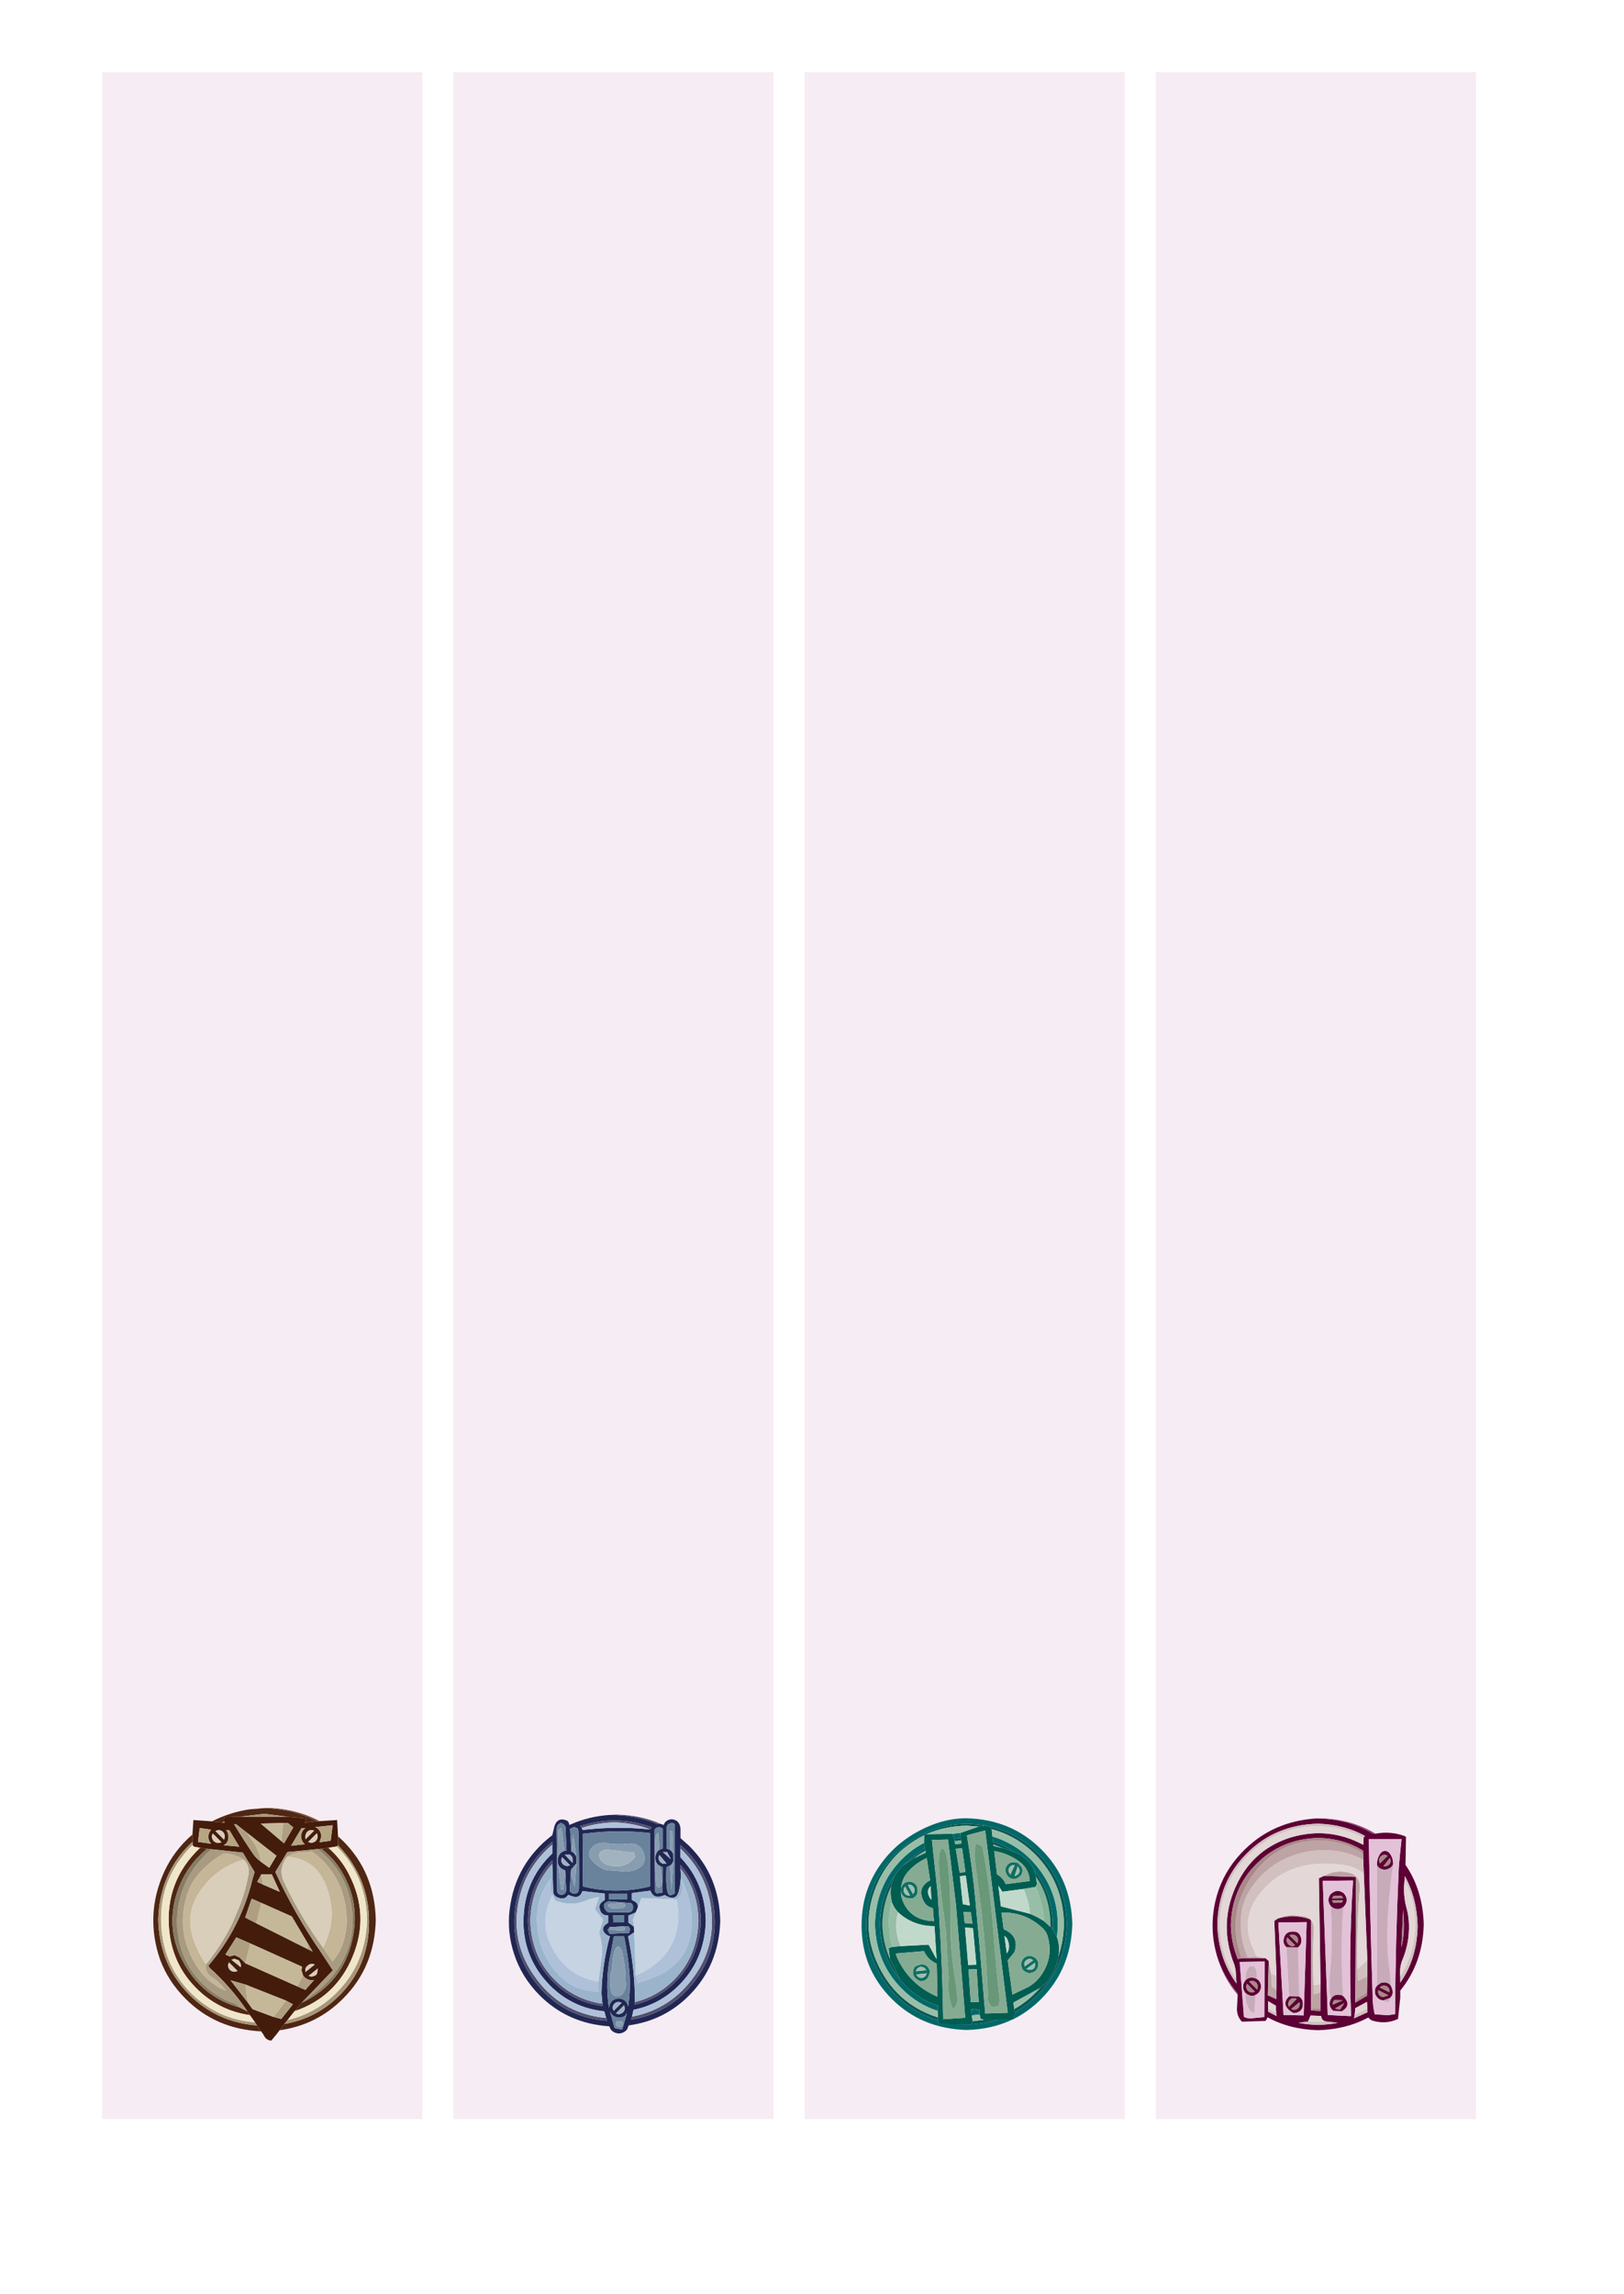 <?xml version="1.0" encoding="UTF-8" standalone="no"?>
<svg xmlns:xlink="http://www.w3.org/1999/xlink" height="557.85px" width="395.1px" xmlns="http://www.w3.org/2000/svg">
  <g transform="matrix(1.0, 0.0, 0.0, 1.0, 192.3, 467.9)">
    <use height="540.3" id="1" transform="matrix(1.0, 0.0, 0.0, 1.0, -167.45, -450.35)" width="77.9" xlink:href="#sprite0"/>
    <use height="540.3" id="3" transform="matrix(1.0, 0.0, 0.0, 1.0, 3.45, -450.35)" width="77.9" xlink:href="#sprite4"/>
    <use height="540.3" id="2" transform="matrix(1.0, 0.0, 0.0, 1.0, -82.0, -450.35)" width="77.9" xlink:href="#sprite6"/>
    <use height="540.3" id="4" transform="matrix(1.0, 0.0, 0.0, 1.0, 88.9, -450.35)" width="77.9" xlink:href="#sprite8"/>
  </g>
  <defs>
    <g id="sprite0" transform="matrix(1.0, 0.0, 0.0, 1.0, 39.5, 450.4)">
      <use height="540.3" transform="matrix(1.0, 0.0, 0.0, 1.0, -39.5, -450.4)" width="77.9" xlink:href="#sprite1"/>
      <use height="56.6" id="btn" transform="matrix(1.0, 0.0, 0.0, 1.0, -27.05, -28.3)" width="54.1" xlink:href="#sprite3"/>
    </g>
    <g id="sprite1" transform="matrix(1.0, 0.0, 0.0, 1.0, 39.5, 450.35)">
      <use height="497.8" transform="matrix(1.0, 0.0, 0.0, 1.0, -39.5, -450.35)" width="77.9" xlink:href="#shape0"/>
      <use height="0.0" id="btnsnd" transform="matrix(1.0, 0.0, 0.0, 1.0, 1.0, 89.95)" width="0.0" xlink:href="#sprite2"/>
    </g>
    <g id="shape0" transform="matrix(1.0, 0.0, 0.0, 1.0, 39.5, 450.35)">
      <path d="M38.4 -450.35 L38.4 47.45 -39.5 47.45 -39.5 -450.35 38.4 -450.35" fill="#e3c1d7" fill-opacity="0.302" fill-rule="evenodd" stroke="none"/>
    </g>
    <g id="sprite3" transform="matrix(1.0, 0.0, 0.0, 1.0, 27.05, 28.3)">
      <use height="62.9" transform="matrix(0.9, 0.0, 0.0, 0.9, -27.065, -28.3)" width="60.15" xlink:href="#shape1"/>
    </g>
    <g id="shape1" transform="matrix(1.0, 0.0, 0.0, 1.0, -0.15, 0.0)">
      <path d="M41.2 3.95 L41.15 4.0 41.3 4.0 44.35 3.65 45.1 3.6 49.85 3.3 50.1 7.7 50.1 10.1 49.75 10.45 47.5 10.8 45.55 11.05 44.6 11.15 36.4 11.95 33.15 17.35 Q38.35 28.65 45.4 38.9 L48.7 43.9 40.45 52.5 40.25 52.7 38.35 54.95 36.45 57.35 35.6 58.4 34.3 60.1 33.5 61.15 32.05 62.9 Q30.6 62.8 29.95 61.3 L29.3 60.4 28.2 58.8 27.65 57.95 26.25 56.0 25.6 55.0 Q21.25 48.5 15.35 43.2 L15.05 42.65 Q23.8 32.45 27.0 19.2 L27.55 17.35 24.35 12.1 15.95 11.2 14.75 11.05 12.8 10.8 11.4 10.55 Q10.85 10.45 10.8 10.0 L10.75 9.2 10.75 7.2 11.0 3.3 16.05 3.65 18.8 3.95 19.5 4.05 19.3 3.75 Q18.95 3.3 19.25 2.85 L19.5 2.5 23.6 2.4 36.5 2.4 41.35 2.85 41.2 3.95 M44.4 6.85 L42.0 9.25 42.85 9.45 Q44.45 9.3 44.6 7.7 L44.4 6.85 M41.3 8.5 L43.65 6.15 Q41.6 5.6 41.25 7.7 41.2 8.1 41.3 8.5 M41.15 9.85 Q40.25 9.15 40.1 7.7 40.25 6.15 41.3 5.45 L40.2 5.55 37.4 10.25 40.5 9.9 41.15 9.85 M43.9 5.2 Q45.4 5.8 45.6 7.7 L45.1 9.3 48.1 8.9 48.65 4.7 43.9 5.2 M41.95 38.2 L43.25 38.85 41.9 36.6 37.6 29.35 29.4 25.7 26.75 24.55 25.0 29.65 28.0 31.2 41.95 38.2 M41.95 42.6 Q41.05 43.25 41.3 44.35 L43.8 42.35 Q42.85 41.85 41.95 42.6 M44.15 45.15 L44.4 44.85 44.65 43.4 42.15 45.4 Q43.1 45.85 44.15 45.15 M39.1 48.25 L41.25 49.2 43.65 46.5 42.95 46.6 Q41.5 46.45 40.65 45.3 L40.2 43.85 40.4 42.95 26.4 36.65 22.6 35.0 19.65 39.65 20.85 40.15 22.1 39.8 23.45 40.4 25.05 42.0 39.1 48.25 M34.8 9.0 L35.5 9.6 38.0 5.3 36.5 4.05 35.25 4.1 29.2 4.25 34.8 9.0 M25.45 6.7 L22.5 4.4 22.0 4.4 Q24.5 8.6 27.15 12.45 28.0 13.7 29.3 14.6 L31.5 16.2 33.45 12.95 25.45 6.7 M20.7 6.0 L19.85 6.0 Q20.7 7.2 20.4 8.55 20.15 9.6 19.2 10.1 L23.4 10.5 20.7 6.0 M29.35 18.0 L28.25 20.0 29.85 20.75 34.35 22.7 32.2 18.0 29.35 18.0 M19.5 7.75 Q19.35 6.15 17.75 6.0 L16.95 6.25 19.3 8.6 19.5 7.75 M16.0 7.75 Q16.15 9.35 17.75 9.5 L18.6 9.3 16.25 6.95 Q16.05 7.25 16.0 7.75 M12.25 9.2 L15.8 9.7 Q14.6 8.25 15.3 6.7 L15.75 5.9 12.7 5.45 12.25 9.2 M23.25 41.2 L22.1 40.8 21.3 41.05 23.8 43.05 Q24.05 42.3 23.25 41.2 M20.35 42.55 Q20.5 44.15 22.1 44.3 L22.95 44.1 20.6 41.75 20.35 42.55 M25.05 47.75 L21.05 46.6 25.7 52.6 27.0 54.4 32.65 56.5 34.75 57.05 37.9 53.1 36.05 52.1 25.05 47.75" fill="#441c0c" fill-rule="evenodd" stroke="none"/>
      <path d="M41.3 4.0 L41.2 3.95 41.35 2.85 36.5 2.4 30.15 1.6 23.6 2.4 19.5 2.5 19.25 2.85 Q18.95 3.3 19.3 3.75 L18.8 3.95 16.05 3.65 Q20.25 1.5 25.0 0.6 L26.25 0.4 30.15 0.1 Q38.05 0.3 44.35 3.65 L41.3 4.0 M10.75 7.2 L10.75 9.2 9.9 10.0 Q1.8 18.1 1.5 30.25 1.8 42.4 9.9 50.5 17.35 57.95 28.2 58.8 L29.3 60.4 Q17.05 59.8 8.85 51.55 4.25 46.95 2.05 41.15 -2.2 29.0 3.1 17.3 5.8 11.45 10.75 7.2 M12.8 10.8 L14.75 11.05 Q8.85 15.8 6.5 23.15 3.4 33.0 8.5 42.1 13.6 51.25 23.55 53.95 L25.6 55.0 26.25 56.0 Q18.9 54.95 13.3 50.15 5.4 43.3 4.45 32.95 3.25 19.85 12.8 10.8 M34.3 60.1 L35.6 58.4 Q43.05 57.15 48.8 52.25 57.85 44.45 58.45 32.4 59.05 19.5 50.1 10.1 L50.1 7.7 51.45 8.95 Q60.0 17.45 60.3 30.25 60.0 43.05 51.45 51.55 44.35 58.7 34.3 60.1 M38.35 54.95 L40.25 52.7 Q51.55 47.35 54.05 35.2 56.15 25.1 50.65 16.55 48.6 13.3 45.55 11.05 L47.5 10.8 Q50.95 13.85 53.05 17.95 58.75 29.0 54.0 40.3 49.45 51.2 38.35 54.95" fill="#4f2713" fill-rule="evenodd" stroke="none"/>
      <path d="M41.3 4.0 L41.15 4.0 41.2 3.95 41.3 4.0 M36.5 2.4 L23.6 2.4 30.15 1.6 36.5 2.4 M19.3 3.75 L19.5 4.05 18.8 3.95 19.3 3.75 M10.75 9.2 L10.8 10.0 Q1.1 19.6 2.4 33.1 3.35 42.95 10.25 49.95 17.5 57.2 27.65 57.95 L28.2 58.8 Q17.35 57.95 9.9 50.5 1.8 42.4 1.5 30.25 1.8 18.1 9.9 10.0 L10.75 9.2 M35.6 58.4 L36.45 57.35 Q44.1 55.55 49.75 49.9 57.65 42.0 57.95 30.15 57.65 18.3 49.75 10.45 L50.1 10.1 Q59.05 19.5 58.45 32.4 57.85 44.45 48.8 52.25 43.05 57.15 35.6 58.4" fill="#a89678" fill-rule="evenodd" stroke="none"/>
      <path d="M45.1 3.6 L44.35 3.65 Q38.05 0.3 30.15 0.1 L26.25 0.4 30.75 0.0 Q38.75 0.2 45.1 3.6" fill="#724a30" fill-rule="evenodd" stroke="none"/>
      <path d="M41.3 8.5 Q41.2 8.1 41.25 7.7 41.6 5.6 43.65 6.15 L41.3 8.5 M44.4 6.85 L44.6 7.7 Q44.45 9.3 42.85 9.45 L42.0 9.25 44.4 6.85 M44.15 45.15 Q43.1 45.85 42.15 45.4 L44.65 43.4 44.4 44.85 44.15 45.15 M41.95 42.6 Q42.85 41.85 43.8 42.35 L41.3 44.35 Q41.05 43.25 41.95 42.6 M16.0 7.75 Q16.05 7.25 16.25 6.95 L18.6 9.3 17.75 9.5 Q16.15 9.35 16.0 7.75 M19.5 7.75 L19.3 8.6 16.95 6.25 17.75 6.0 Q19.35 6.15 19.5 7.75 M20.35 42.55 L20.6 41.75 22.95 44.1 22.1 44.3 Q20.5 44.15 20.35 42.55 M23.25 41.2 Q24.05 42.3 23.8 43.05 L21.3 41.05 22.1 40.8 23.25 41.2" fill="#d7cdbb" fill-rule="evenodd" stroke="none"/>
      <path d="M15.95 11.2 L24.35 12.1 27.55 17.35 27.0 19.2 Q23.8 32.45 15.05 42.65 L15.35 43.2 Q21.25 48.5 25.6 55.0 L23.55 53.95 22.3 52.95 Q17.25 51.25 13.4 47.45 6.8 40.95 6.55 30.8 6.8 20.6 13.4 13.55 14.6 12.25 15.95 11.2 M40.45 52.5 L48.7 43.9 45.4 38.9 Q38.35 28.65 33.15 17.35 L36.4 11.95 44.6 11.15 Q51.75 16.65 53.55 25.4 55.55 35.3 50.0 43.55 47.2 47.8 42.95 50.65 L40.45 52.5 M46.05 37.8 L48.6 41.5 Q50.4 39.45 51.3 36.9 52.6 33.25 52.4 29.4 51.85 18.25 43.0 11.75 L41.65 12.05 Q38.8 11.65 36.35 13.2 33.8 16.5 35.55 20.15 40.0 29.5 46.05 37.8 M14.45 42.25 Q18.5 37.2 21.35 31.55 L23.75 25.95 Q25.15 22.1 25.9 17.95 26.3 15.65 24.6 14.0 22.2 12.4 19.25 12.3 15.05 14.65 12.0 18.35 10.25 20.5 9.3 23.5 6.2 33.5 11.7 42.45 14.8 47.45 19.85 49.4 L18.65 48.0 Q17.45 46.65 15.95 45.75 13.95 44.4 14.45 42.25" fill="#a99b81" fill-rule="evenodd" stroke="none"/>
      <path d="M41.15 9.85 L40.5 9.9 37.4 10.25 40.2 5.55 41.3 5.45 Q40.25 6.15 40.1 7.7 40.25 9.15 41.15 9.85 M43.9 5.2 L48.65 4.7 48.1 8.9 45.1 9.3 45.6 7.7 Q45.4 5.8 43.9 5.2 M20.7 6.0 L23.4 10.5 19.2 10.1 Q20.15 9.6 20.4 8.55 20.7 7.2 19.85 6.0 L20.7 6.0 M12.25 9.2 L12.7 5.45 15.75 5.9 15.3 6.7 Q14.6 8.25 15.8 9.7 L12.25 9.2" fill="#b5a581" fill-rule="evenodd" stroke="none"/>
      <path d="M14.75 11.05 L15.95 11.2 Q14.6 12.25 13.4 13.55 6.8 20.6 6.55 30.8 6.8 40.95 13.4 47.45 17.25 51.25 22.3 52.95 L23.55 53.95 Q13.6 51.25 8.5 42.1 3.4 33.0 6.5 23.15 8.85 15.8 14.75 11.05 M40.25 52.7 L40.45 52.5 42.95 50.65 Q47.2 47.8 50.0 43.55 55.55 35.3 53.55 25.4 51.75 16.65 44.6 11.15 L45.55 11.05 Q48.6 13.3 50.65 16.55 56.15 25.1 54.05 35.2 51.55 47.35 40.25 52.7" fill="#887c64" fill-rule="evenodd" stroke="none"/>
      <path d="M10.8 10.0 Q10.85 10.45 11.4 10.55 L12.8 10.8 Q3.25 19.85 4.45 32.95 5.4 43.3 13.3 50.15 18.9 54.95 26.25 56.0 L27.65 57.95 Q17.5 57.2 10.25 49.95 3.35 42.95 2.4 33.1 1.1 19.6 10.8 10.0 M36.45 57.35 L38.35 54.95 Q49.45 51.2 54.0 40.3 58.75 29.0 53.05 17.95 50.95 13.85 47.5 10.8 L49.75 10.45 Q57.65 18.3 57.95 30.15 57.65 42.0 49.75 49.9 44.1 55.55 36.45 57.35" fill="#f0e6ca" fill-rule="evenodd" stroke="none"/>
      <path d="M36.35 13.2 Q38.8 11.65 41.65 12.05 L43.0 11.75 Q51.85 18.25 52.4 29.4 52.6 33.25 51.3 36.9 50.4 39.45 48.6 41.5 L46.05 37.8 Q50.35 29.45 46.7 20.6 43.8 13.75 36.35 13.2 M24.6 14.0 Q16.75 16.25 12.2 23.4 8.65 29.55 11.25 36.2 12.4 39.5 14.45 42.25 13.95 44.4 15.95 45.75 17.45 46.65 18.65 48.0 L19.85 49.4 Q14.8 47.45 11.7 42.45 6.2 33.5 9.3 23.5 10.25 20.5 12.0 18.35 15.05 14.65 19.25 12.3 22.2 12.4 24.6 14.0" fill="#c4b696" fill-rule="evenodd" stroke="none"/>
      <path d="M46.05 37.8 Q40.0 29.5 35.55 20.15 33.8 16.5 36.35 13.2 43.8 13.75 46.7 20.6 50.35 29.45 46.05 37.8 M24.6 14.0 Q26.3 15.65 25.9 17.95 25.15 22.1 23.75 25.95 L21.35 31.55 Q18.5 37.2 14.45 42.25 12.4 39.5 11.25 36.2 8.65 29.55 12.2 23.4 16.75 16.25 24.6 14.0" fill="#d8ceba" fill-rule="evenodd" stroke="none"/>
      <path d="M41.9 36.6 L43.25 38.85 41.95 38.2 41.9 36.6 M28.0 31.2 L25.0 29.65 26.75 24.55 29.4 25.7 28.0 31.2 M40.65 45.3 Q41.5 46.45 42.95 46.6 L43.65 46.5 41.25 49.2 39.1 48.25 40.65 45.3 M25.05 42.0 L23.45 40.4 22.1 39.8 20.85 40.15 19.65 39.65 22.6 35.0 26.4 36.65 25.05 42.0 M35.25 4.1 L36.5 4.05 38.0 5.3 35.5 9.6 34.8 9.0 35.25 4.1 M29.3 14.6 Q28.0 13.7 27.15 12.45 24.5 8.6 22.0 4.4 L22.5 4.4 25.45 6.7 26.55 8.3 Q28.7 11.05 29.3 14.6 M29.85 20.75 L28.25 20.0 29.35 18.0 29.85 20.75 M25.7 52.6 L21.05 46.6 25.05 47.75 25.7 52.6 M36.05 52.1 L37.9 53.1 34.75 57.05 32.65 56.5 36.05 52.1" fill="#af9f81" fill-rule="evenodd" stroke="none"/>
      <path d="M41.9 36.6 L41.95 38.2 28.0 31.2 29.4 25.7 37.6 29.35 41.9 36.6 M40.65 45.3 L39.1 48.25 25.05 42.0 26.4 36.65 40.4 42.95 40.2 43.85 40.65 45.3 M35.25 4.1 L34.8 9.0 29.2 4.25 35.25 4.1 M29.3 14.6 Q28.7 11.05 26.55 8.3 L25.45 6.7 33.45 12.95 31.5 16.2 29.3 14.6 M29.85 20.75 L29.35 18.0 32.2 18.0 34.35 22.7 29.85 20.75 M25.7 52.6 L25.05 47.75 36.05 52.1 32.65 56.5 27.0 54.4 25.7 52.6" fill="#c4b898" fill-rule="evenodd" stroke="none"/>
    </g>
    <g id="sprite4" transform="matrix(1.0, 0.0, 0.0, 1.0, 39.5, 450.4)">
      <use height="540.3" transform="matrix(1.0, 0.0, 0.0, 1.0, -39.5, -450.4)" width="77.9" xlink:href="#sprite1"/>
      <use height="51.45" id="btn" transform="matrix(1.0, 0.0, 0.0, 1.0, -25.65, -25.75)" width="51.3" xlink:href="#sprite5"/>
    </g>
    <g id="sprite5" transform="matrix(1.0, 0.0, 0.0, 1.0, 25.65, 25.7)">
      <use height="57.2" transform="matrix(0.9, 0.0, 0.0, 0.9, -25.625, -25.71)" width="56.95" xlink:href="#shape2"/>
    </g>
    <g id="shape2" transform="matrix(1.0, 0.0, 0.0, 1.0, -0.25, -0.1)">
      <path d="M41.5 9.2 Q42.4 9.55 43.15 9.95 46.05 11.85 46.9 14.2 L47.35 15.85 47.65 17.9 47.25 18.65 44.0 19.2 38.3 19.95 37.2 18.3 37.9 23.9 45.75 25.9 Q47.7 26.7 49.5 27.85 L51.3 29.45 51.9 30.15 53.05 32.2 Q53.9 34.55 53.45 37.4 53.05 39.65 51.8 42.25 50.75 44.2 48.5 45.95 L41.3 49.9 41.5 51.65 41.65 52.55 41.55 54.25 40.85 54.55 36.85 54.55 33.35 54.55 32.45 54.35 32.1 53.1 32.0 51.75 29.9 51.65 29.95 52.0 30.05 53.35 30.25 54.95 30.05 55.55 29.7 55.8 21.15 55.75 20.85 54.7 20.85 53.9 20.8 52.15 20.8 50.7 Q14.65 48.7 10.65 43.65 L7.9 38.1 7.55 35.2 8.6 34.85 10.8 34.65 18.35 34.25 20.5 38.15 19.95 29.25 Q14.15 29.25 10.1 25.5 8.95 24.2 8.45 22.85 7.9 20.7 8.2 18.6 8.55 16.85 9.35 15.4 10.25 14.05 11.4 12.85 L14.5 10.85 17.6 9.4 17.5 8.85 17.35 8.15 17.1 6.75 17.15 4.7 17.75 4.4 24.8 4.3 25.3 5.6 25.4 6.25 25.5 7.1 27.25 6.95 27.1 6.05 27.05 5.4 26.95 4.05 31.85 2.35 33.7 2.05 35.15 2.35 35.4 3.05 35.6 5.0 35.8 6.45 35.85 7.15 35.9 7.6 38.4 8.15 Q40.1 8.6 41.5 9.2 M45.7 17.05 Q45.55 13.85 43.0 11.9 39.95 9.6 36.1 8.95 L36.85 15.25 Q38.5 16.2 39.2 17.9 L45.7 17.05 M50.5 31.85 Q50.15 30.75 49.3 29.9 44.5 25.35 38.05 25.6 L38.65 30.05 39.6 30.55 Q42.85 32.45 41.55 36.3 L39.75 38.5 41.0 47.75 45.35 45.65 Q47.2 44.6 48.4 43.0 52.3 37.95 50.5 31.85 M27.4 8.2 L25.7 8.35 26.75 14.8 28.3 14.65 27.4 8.2 M28.4 15.6 L26.8 15.75 27.6 23.3 29.5 23.7 28.4 15.6 M25.75 23.5 L23.6 5.85 19.25 5.95 20.8 20.4 21.2 26.55 Q22.1 40.45 22.3 54.4 L28.25 54.0 25.75 23.5 M33.65 3.4 L28.7 4.7 Q30.45 15.1 31.3 25.55 L32.1 34.2 33.65 52.85 39.75 52.65 33.65 3.4 M10.9 18.95 L10.85 19.95 Q10.85 20.9 11.15 21.85 13.15 27.7 19.8 27.9 L19.5 24.35 Q17.9 24.05 17.15 22.75 14.95 18.95 18.75 16.85 L17.85 10.85 Q14.85 12.2 12.8 14.55 11.15 16.4 10.9 18.95 M18.25 20.55 Q18.5 21.5 19.1 22.15 L18.9 18.45 Q17.95 19.3 18.25 20.55 M17.1 36.0 L9.45 36.65 9.8 37.65 Q13.15 45.05 20.75 48.3 L20.55 39.4 Q18.1 38.3 17.1 36.0 M38.85 31.85 L39.5 36.6 Q40.7 34.95 39.5 32.5 L38.85 31.85 M27.8 25.4 L28.1 28.4 30.2 28.6 29.75 25.5 27.8 25.4 M30.35 29.8 L28.2 29.6 29.05 39.75 31.25 39.65 30.35 29.8 M31.35 40.85 L29.15 40.95 29.75 49.8 31.9 49.75 31.35 40.85" fill="#005d51" fill-rule="evenodd" stroke="none"/>
      <path d="M46.9 14.2 Q46.05 11.85 43.15 9.95 42.4 9.55 41.5 9.2 38.85 7.4 35.8 6.45 L35.6 5.0 Q41.65 6.85 46.0 11.25 54.5 20.05 53.05 32.2 L51.9 30.15 51.95 28.7 Q51.75 20.2 46.9 14.2 M35.15 2.35 L33.7 2.05 Q21.3 -0.05 11.55 7.85 2.85 14.9 1.65 25.95 0.9 32.85 3.65 39.2 8.8 50.9 20.85 54.7 L21.15 55.75 29.7 55.8 Q33.45 55.6 36.85 54.55 L40.85 54.55 Q35.35 57.15 28.6 57.3 16.45 56.95 8.4 48.9 4.75 45.25 2.7 40.85 1.25 37.7 0.65 34.15 -0.1 29.5 0.5 24.9 1.2 19.5 3.95 14.75 6.75 10.0 10.95 6.65 14.95 3.5 19.8 1.7 24.05 0.1 28.6 0.1 40.7 0.4 48.8 8.5 56.9 16.55 57.2 28.7 56.85 40.8 48.8 48.9 45.5 52.2 41.55 54.25 L41.65 52.55 Q44.95 50.7 47.8 47.9 55.45 40.2 55.75 28.7 55.45 17.15 47.8 9.5 42.45 4.1 35.15 2.35 M26.95 4.05 L27.05 5.4 25.3 5.6 24.8 4.3 26.95 4.05 M17.1 6.75 L17.35 8.15 11.4 12.85 Q10.25 14.05 9.35 15.4 5.4 21.05 5.2 28.7 5.4 37.45 10.65 43.65 14.65 48.7 20.8 50.7 L20.8 52.15 Q15.35 50.4 11.1 46.15 4.1 39.15 3.85 28.7 4.1 18.2 11.1 11.2 13.8 8.45 17.1 6.75 M30.05 53.35 L29.95 52.0 32.0 51.75 32.1 53.1 30.05 53.35" fill="#006868" fill-rule="evenodd" stroke="none"/>
      <path d="M40.65 12.0 L42.45 12.1 43.6 13.4 Q44.15 15.45 42.2 16.35 41.3 16.6 40.6 16.35 L40.45 16.3 40.4 16.25 Q39.7 15.85 39.25 14.95 38.7 12.9 40.65 12.0 M41.6 15.7 L41.95 15.6 Q43.65 14.75 42.45 13.1 L41.6 15.7 M41.65 12.75 L40.95 12.8 Q39.7 13.35 40.05 14.7 L40.45 15.3 41.65 12.75 M46.05 37.3 Q48.15 37.85 48.0 39.95 47.45 42.05 45.3 41.9 44.3 41.65 43.85 41.05 L43.8 41.0 43.75 40.9 Q43.3 40.25 43.4 39.2 43.95 37.1 46.05 37.3 M44.8 40.8 L45.45 41.05 Q47.4 41.15 47.1 39.15 L44.8 40.8 M46.65 38.45 L45.95 38.1 Q44.6 38.0 44.2 39.35 L44.3 40.15 46.65 38.45 M13.5 18.1 L12.75 18.1 14.15 20.6 14.5 19.95 Q14.75 18.6 13.5 18.1 M10.85 19.95 L10.9 18.95 Q11.55 17.0 13.6 17.25 15.35 17.7 15.4 19.55 15.45 21.1 14.0 21.75 L12.3 21.65 Q11.15 21.15 10.85 19.95 M12.65 20.95 L13.35 21.0 12.0 18.55 11.65 19.1 Q11.4 20.45 12.65 20.95 M17.55 42.65 L17.85 42.0 15.0 42.3 15.45 42.9 Q16.6 43.65 17.55 42.65 M17.3 40.6 Q16.2 39.8 15.2 40.8 L14.9 41.45 17.75 41.15 17.3 40.6 M18.75 41.5 L18.5 42.45 Q17.95 44.1 16.25 44.15 L15.8 44.0 Q13.3 42.75 14.55 40.25 L15.4 39.85 Q17.95 38.9 18.75 41.5" fill="#0f6f61" fill-rule="evenodd" stroke="none"/>
      <path d="M40.65 12.0 Q38.7 12.9 39.25 14.95 39.7 15.85 40.4 16.25 L40.45 16.3 40.6 16.35 Q41.3 16.6 42.2 16.35 44.15 15.45 43.6 13.4 L42.45 12.1 40.65 12.0 M45.7 17.05 L39.2 17.9 Q38.5 16.2 36.85 15.25 L36.1 8.95 Q39.95 9.6 43.0 11.9 45.55 13.85 45.7 17.05 M50.5 31.85 Q52.3 37.95 48.4 43.0 47.2 44.6 45.35 45.65 L41.0 47.75 39.75 38.5 41.55 36.3 Q42.85 32.45 39.6 30.55 L38.65 30.05 38.05 25.6 Q44.5 25.35 49.3 29.9 50.15 30.75 50.5 31.85 M46.05 37.3 Q43.95 37.1 43.4 39.2 43.3 40.25 43.75 40.9 L43.8 41.0 43.85 41.05 Q44.3 41.65 45.3 41.9 47.45 42.05 48.0 39.95 48.15 37.85 46.05 37.3 M32.9 7.7 L31.15 6.85 Q30.6 9.15 30.85 11.4 L31.8 18.75 Q33.9 33.8 34.4 48.9 34.45 50.1 35.5 51.1 L37.15 50.9 Q37.65 50.05 37.55 48.95 L36.95 43.5 36.1 33.95 Q35.3 20.6 32.9 7.7 M27.4 8.2 L28.3 14.65 26.75 14.8 25.7 8.35 27.4 8.2 M24.25 24.5 Q24.2 18.9 23.7 13.7 23.2 8.5 22.1 8.2 20.85 8.6 21.15 13.7 21.45 18.8 22.2 24.2 L23.1 31.05 Q23.5 40.1 23.8 43.3 23.3 47.7 24.9 51.6 26.25 50.8 26.15 48.65 L25.8 45.15 Q24.55 38.45 24.3 31.65 L24.25 24.5 M33.65 3.4 L39.75 52.65 33.65 52.85 32.1 34.2 31.3 25.55 Q30.45 15.1 28.7 4.7 L33.65 3.4 M25.75 23.5 L28.25 54.0 22.3 54.4 Q22.1 40.45 21.2 26.55 L20.8 20.4 19.25 5.95 23.6 5.85 25.75 23.5 M10.85 19.95 Q11.15 21.15 12.3 21.65 L14.0 21.75 Q15.45 21.1 15.4 19.55 15.35 17.7 13.6 17.25 11.55 17.0 10.9 18.95 11.15 16.4 12.8 14.55 14.85 12.2 17.85 10.85 L18.75 16.85 Q14.95 18.95 17.15 22.75 17.9 24.05 19.5 24.35 L19.8 27.9 Q13.15 27.7 11.15 21.85 10.85 20.9 10.85 19.95 M18.75 41.5 Q17.95 38.9 15.4 39.85 L14.55 40.25 Q13.3 42.75 15.8 44.0 L16.25 44.15 Q17.95 44.1 18.5 42.45 L18.75 41.5 M17.1 36.0 Q18.1 38.3 20.55 39.4 L20.75 48.3 Q13.15 45.05 9.8 37.65 L9.45 36.65 17.1 36.0 M27.8 25.4 L29.75 25.5 30.2 28.6 28.1 28.4 27.8 25.4 M31.35 40.85 L31.9 49.75 29.75 49.8 29.15 40.95 31.35 40.85" fill="#85ab93" fill-rule="evenodd" stroke="none"/>
      <path d="M38.4 8.15 L35.9 7.6 35.85 7.15 38.4 8.15 M27.1 6.05 L27.25 6.95 25.5 7.1 25.4 6.25 27.1 6.05 M17.5 8.85 L17.6 9.4 14.5 10.85 Q15.9 9.7 17.5 8.85 M8.2 18.6 Q7.9 20.7 8.45 22.85 7.45 26.0 7.7 29.6 7.85 32.35 8.6 34.85 L7.55 35.2 7.9 38.1 Q6.0 33.85 5.85 28.7 6.0 23.1 8.2 18.6 M51.3 29.45 L49.5 27.85 Q49.25 23.0 47.25 18.65 L47.65 17.9 47.35 15.85 Q51.15 21.35 51.3 28.7 L51.3 29.45" fill="#85b599" fill-rule="evenodd" stroke="none"/>
      <path d="M41.5 9.2 Q40.1 8.6 38.4 8.15 L35.85 7.15 35.8 6.45 Q38.85 7.4 41.5 9.2 M35.4 3.05 L35.15 2.35 Q42.45 4.1 47.8 9.5 55.45 17.15 55.75 28.7 55.45 40.2 47.8 47.9 44.95 50.7 41.65 52.55 L41.5 51.65 Q44.6 49.9 47.2 47.3 L48.5 45.95 Q50.75 44.2 51.8 42.25 53.05 39.65 53.45 37.4 54.8 33.35 54.95 28.6 54.65 17.35 47.2 9.9 42.15 4.85 35.4 3.05 M33.7 2.05 L31.85 2.35 28.5 2.1 Q22.6 2.25 17.75 4.4 L17.15 4.7 Q6.8 9.85 3.35 20.8 0.5 29.95 4.3 38.8 9.25 50.2 20.85 53.9 L20.85 54.7 Q8.8 50.9 3.65 39.2 0.9 32.85 1.65 25.95 2.85 14.9 11.55 7.85 21.3 -0.05 33.7 2.05 M27.05 5.4 L27.1 6.05 25.4 6.25 25.3 5.6 27.05 5.4 M17.35 8.15 L17.5 8.85 Q15.9 9.7 14.5 10.85 L11.4 12.85 17.35 8.15 M9.35 15.4 Q8.55 16.85 8.2 18.6 6.0 23.1 5.85 28.7 6.0 33.85 7.9 38.1 L10.65 43.65 Q5.4 37.45 5.2 28.7 5.4 21.05 9.35 15.4 M29.7 55.8 L30.05 55.55 30.25 54.95 33.35 54.55 36.85 54.55 Q33.45 55.6 29.7 55.8 M29.95 52.0 L29.9 51.65 32.0 51.75 29.95 52.0 M51.9 30.15 L51.3 29.45 51.3 28.7 Q51.15 21.35 47.35 15.85 L46.9 14.2 Q51.75 20.2 51.95 28.7 L51.9 30.15" fill="#085854" fill-rule="evenodd" stroke="none"/>
      <path d="M41.65 12.75 L40.45 15.3 40.05 14.7 Q39.7 13.35 40.95 12.8 L41.65 12.75 M41.6 15.7 L42.45 13.1 Q43.65 14.75 41.95 15.6 L41.6 15.7 M46.65 38.45 L44.3 40.15 44.2 39.35 Q44.6 38.0 45.95 38.1 L46.65 38.45 M44.8 40.8 L47.1 39.15 Q47.4 41.15 45.45 41.05 L44.8 40.8 M13.5 18.1 Q14.75 18.6 14.5 19.95 L14.15 20.6 12.75 18.1 13.5 18.1 M12.65 20.95 Q11.4 20.45 11.65 19.1 L12.0 18.55 13.35 21.0 12.65 20.95 M17.3 40.6 L17.75 41.15 14.9 41.45 15.2 40.8 Q16.2 39.8 17.3 40.6 M17.55 42.65 Q16.6 43.65 15.45 42.9 L15.0 42.3 17.85 42.0 17.55 42.65" fill="#a0beac" fill-rule="evenodd" stroke="none"/>
      <path d="M35.6 5.0 L35.4 3.05 Q42.15 4.85 47.2 9.9 54.65 17.35 54.95 28.6 54.8 33.35 53.45 37.4 53.9 34.55 53.05 32.2 54.5 20.05 46.0 11.25 41.65 6.85 35.6 5.0 M31.85 2.35 L26.95 4.05 24.8 4.3 17.75 4.4 Q22.6 2.25 28.5 2.1 L31.85 2.35 M17.15 4.7 L17.1 6.75 Q13.8 8.45 11.1 11.2 4.1 18.2 3.85 28.7 4.1 39.15 11.1 46.15 15.35 50.4 20.8 52.15 L20.85 53.9 Q9.25 50.2 4.3 38.8 0.5 29.95 3.35 20.8 6.8 9.85 17.15 4.7 M8.45 22.85 Q8.95 24.2 10.1 25.5 8.85 29.75 10.65 34.3 L10.8 34.65 8.6 34.85 Q7.85 32.35 7.7 29.6 7.45 26.0 8.45 22.85 M30.25 54.95 L30.05 53.35 32.1 53.1 32.45 54.35 33.35 54.55 30.25 54.95 M41.5 51.65 L41.3 49.9 48.5 45.95 47.2 47.3 Q44.6 49.9 41.5 51.65 M49.5 27.85 Q47.7 26.7 45.75 25.9 45.45 22.35 44.0 19.2 L47.25 18.65 Q49.25 23.0 49.5 27.85" fill="#98bea8" fill-rule="evenodd" stroke="none"/>
      <path d="M10.1 25.5 Q14.15 29.25 19.95 29.25 L20.5 38.15 18.35 34.25 10.8 34.65 10.65 34.3 Q8.85 29.75 10.1 25.5 M45.75 25.9 L37.9 23.9 37.2 18.3 38.3 19.95 44.0 19.2 Q45.45 22.35 45.75 25.9 M28.4 15.6 L29.5 23.7 27.6 23.3 26.8 15.75 28.4 15.6 M18.25 20.55 Q17.95 19.3 18.9 18.45 L19.1 22.15 Q18.5 21.5 18.25 20.55 M38.85 31.85 L39.5 32.5 Q40.7 34.95 39.5 36.6 L38.85 31.85 M30.35 29.8 L31.25 39.65 29.05 39.75 28.2 29.6 30.35 29.8" fill="#c1d9cb" fill-rule="evenodd" stroke="none"/>
      <path d="M32.9 7.7 Q35.3 20.6 36.1 33.95 L36.95 43.5 37.55 48.95 Q37.65 50.05 37.15 50.9 L35.5 51.1 Q34.45 50.1 34.4 48.9 33.9 33.8 31.8 18.75 L30.85 11.4 Q30.6 9.15 31.15 6.85 L32.9 7.7 M24.25 24.5 L24.3 31.65 Q24.55 38.45 25.8 45.15 L26.15 48.65 Q26.25 50.8 24.9 51.6 23.3 47.7 23.8 43.3 23.5 40.1 23.1 31.05 L22.2 24.2 Q21.45 18.8 21.15 13.7 20.85 8.6 22.1 8.2 23.2 8.5 23.7 13.7 24.2 18.9 24.25 24.5" fill="#689878" fill-rule="evenodd" stroke="none"/>
    </g>
    <g id="sprite6" transform="matrix(1.0, 0.0, 0.0, 1.0, 39.25, 450.4)">
      <use height="540.3" transform="matrix(1.0, 0.0, 0.0, 1.0, -39.25, -450.4)" width="77.9" xlink:href="#sprite1"/>
      <use height="53.25" id="btn" transform="matrix(1.0, 0.0, 0.0, 1.0, -25.75, -26.65)" width="51.45" xlink:href="#sprite7"/>
    </g>
    <g id="sprite7" transform="matrix(1.0, 0.0, 0.0, 1.0, 25.7, 26.6)">
      <use height="59.15" transform="matrix(0.9, 0.0, 0.0, 0.9, -25.705, -26.6)" width="57.15" xlink:href="#shape3"/>
    </g>
    <g id="shape3" transform="matrix(1.0, 0.0, 0.0, 1.0, -0.05, 0.0)">
      <path d="M40.95 2.45 L41.9 2.8 Q42.4 1.4 44.05 1.25 46.25 1.45 46.45 3.8 L46.45 6.35 48.8 8.45 Q56.9 16.5 57.2 28.65 56.85 40.75 48.8 48.85 42.05 55.65 32.45 56.95 L32.05 57.95 Q31.35 59.0 29.8 59.15 28.3 59.0 27.6 58.05 L27.2 57.2 Q16.0 56.45 8.4 48.85 3.45 43.9 1.4 37.45 -0.45 31.7 0.25 25.75 1.75 13.25 11.8 5.55 L12.4 3.05 Q13.25 0.65 15.6 1.55 16.3 1.85 16.4 2.8 L17.0 2.55 Q21.85 0.45 27.2 0.1 33.95 0.0 40.1 2.5 L40.95 2.45 M40.75 9.5 L41.65 9.15 41.65 3.8 40.95 3.4 Q39.9 3.3 39.45 4.1 L39.5 20.75 40.05 21.3 41.6 21.05 41.65 14.2 41.0 13.95 Q39.6 13.25 39.65 11.65 39.65 10.3 40.75 9.5 M43.6 13.8 L42.65 14.2 Q42.3 22.35 43.9 21.75 L44.95 21.3 44.95 2.65 Q44.35 2.05 43.6 2.4 42.9 2.55 42.75 3.3 L42.65 9.15 43.55 9.5 Q44.2 9.85 44.5 10.65 L44.55 12.55 Q44.25 13.35 43.6 13.8 M42.85 10.1 L41.65 10.1 43.85 12.05 42.85 10.1 M40.75 10.9 L40.5 11.65 Q40.7 13.2 42.15 13.3 L42.65 13.2 40.75 10.9 M33.35 54.6 L33.1 55.4 Q42.4 53.9 48.75 46.85 56.75 37.95 55.55 25.9 54.45 15.35 46.45 8.2 L46.45 9.2 46.45 11.55 Q53.05 18.45 53.3 28.6 53.05 39.1 46.05 46.1 40.85 51.3 33.75 52.75 L33.35 54.6 M34.15 50.65 L34.05 51.35 Q40.4 49.85 45.1 45.15 51.7 38.55 51.95 28.6 51.75 19.75 46.45 13.6 L46.45 14.6 Q46.75 17.8 46.0 20.7 45.25 23.6 42.2 21.75 L41.45 22.0 Q39.2 22.8 38.3 20.55 L33.3 21.2 33.3 23.05 33.95 23.4 Q35.1 23.95 34.9 25.15 L34.35 26.45 32.4 27.25 32.4 29.2 33.85 30.25 33.95 31.8 32.3 32.9 Q34.1 41.75 34.15 50.65 M38.25 4.0 L38.65 3.4 Q29.1 -0.05 19.35 3.1 L19.75 3.6 20.0 4.15 Q29.1 3.05 38.25 4.0 M25.35 51.1 L25.1 48.35 Q25.25 40.65 27.35 32.9 26.65 32.65 26.2 32.25 24.7 30.8 26.4 29.55 L26.9 29.2 26.9 27.25 Q25.3 27.3 24.75 25.95 L24.5 24.95 Q24.55 24.05 25.5 23.4 L26.0 23.05 26.0 21.35 19.95 20.65 Q19.2 22.95 16.85 21.95 L16.1 21.7 Q15.1 23.2 13.3 22.4 12.1 22.0 12.05 20.75 L11.8 13.3 11.8 12.35 Q5.45 18.9 5.2 28.6 5.45 38.55 12.05 45.15 17.6 50.7 25.5 51.75 L25.35 51.1 M16.8 15.6 L16.5 20.75 17.35 21.35 Q18.95 21.55 19.0 19.95 19.1 12.15 18.85 4.35 L18.65 3.7 17.7 3.35 16.6 3.85 16.95 9.95 Q17.9 10.35 18.3 11.4 L18.35 13.15 16.85 14.9 16.8 15.6 M38.2 19.4 L38.2 5.0 Q29.6 4.0 20.9 5.1 L20.0 5.2 20.1 19.4 Q29.1 21.65 38.2 19.4 M33.5 24.4 Q33.3 23.9 32.85 23.9 L27.1 23.4 Q24.95 24.0 26.25 25.85 L26.9 26.45 32.3 26.4 Q33.3 26.4 33.55 25.55 33.7 24.95 33.5 24.4 M27.15 21.35 L27.15 22.95 32.0 22.95 32.0 21.35 27.15 21.35 M15.1 9.8 L15.65 9.7 15.35 3.25 14.95 2.65 14.2 2.25 Q12.95 2.6 12.95 4.0 L13.1 20.6 Q13.1 21.5 14.2 21.7 15.6 21.55 15.55 20.15 L15.3 15.05 Q13.7 14.6 13.35 13.25 L13.3 11.85 Q13.6 10.25 15.1 9.8 M26.35 54.95 L25.85 53.15 Q17.2 52.25 11.1 46.1 3.0 37.75 4.15 26.1 5.05 16.85 11.8 10.5 L11.8 8.1 11.8 7.3 Q2.9 14.65 1.7 25.95 0.55 37.1 7.7 45.9 15.0 54.85 26.6 55.7 L26.35 54.95 M17.25 11.6 L16.6 10.8 15.15 10.8 17.3 13.05 17.25 11.6 M14.45 11.5 L14.2 12.25 Q14.3 13.7 15.85 13.9 L16.6 13.7 14.45 11.5 M27.3 30.4 L26.75 31.15 27.3 32.2 32.6 31.95 32.8 30.9 32.4 30.15 31.05 30.2 27.3 30.4 M31.25 29.1 L31.25 27.25 28.2 27.25 28.3 29.1 31.25 29.1 M32.6 42.15 Q32.15 37.5 31.2 32.9 L28.45 32.9 27.2 39.55 Q26.25 45.2 26.95 51.0 L27.15 52.3 27.15 52.25 Q27.35 49.85 29.75 49.65 31.9 49.85 32.3 51.85 33.05 47.05 32.6 42.15 M30.7 58.1 L32.0 53.55 Q31.35 54.95 29.75 54.85 27.85 54.65 27.35 53.05 L28.65 57.7 30.7 58.1 M29.0 53.7 L29.75 53.95 Q31.9 53.5 31.2 51.5 L29.0 53.7 M29.75 50.6 Q28.25 50.75 28.1 52.25 L28.35 53.05 30.55 50.85 29.75 50.6" fill="#212753" fill-rule="evenodd" stroke="none"/>
      <path d="M40.95 2.45 L40.1 2.5 Q33.95 0.0 27.2 0.1 L29.2 0.0 Q35.6 0.15 40.95 2.45 M46.45 9.2 L46.45 8.2 Q54.45 15.35 55.55 25.9 56.75 37.95 48.75 46.85 42.4 53.9 33.1 55.4 L33.35 54.6 Q44.1 52.5 50.45 43.3 55.05 36.65 54.95 28.6 54.75 17.0 46.45 9.2 M46.45 14.6 L46.45 13.6 Q51.75 19.75 51.95 28.6 51.7 38.55 45.1 45.15 40.4 49.85 34.05 51.35 L34.15 50.65 Q40.2 49.15 44.65 44.7 51.05 38.3 51.3 28.65 51.15 20.45 46.45 14.6 M19.75 3.6 L19.35 3.1 Q29.1 -0.05 38.65 3.4 L38.25 4.0 Q33.8 2.25 28.5 2.1 23.8 2.25 19.75 3.6 M25.35 51.1 L25.5 51.75 Q17.6 50.7 12.05 45.15 5.45 38.55 5.2 28.6 5.45 18.9 11.8 12.35 L11.8 13.3 Q6.1 19.55 5.85 28.65 6.1 38.3 12.5 44.7 17.85 50.0 25.35 51.1 M26.35 54.95 L26.6 55.7 Q15.0 54.85 7.7 45.9 0.55 37.1 1.7 25.95 2.9 14.65 11.8 7.3 L11.8 8.1 Q3.55 15.15 2.3 25.9 1.25 35.3 6.7 43.25 13.85 53.8 26.35 54.95" fill="#514f6f" fill-rule="evenodd" stroke="none"/>
      <path d="M41.0 13.95 L41.65 14.2 41.6 21.05 40.05 21.3 39.5 20.75 39.45 4.1 Q39.9 3.3 40.95 3.4 L41.65 3.8 41.65 9.15 40.75 9.5 40.4 4.85 Q39.7 5.45 39.65 6.45 39.35 12.5 39.85 18.55 39.95 19.55 40.65 19.75 41.55 19.1 41.5 17.7 L41.0 13.95 M43.55 9.5 L42.65 9.15 42.75 3.3 Q42.9 2.55 43.6 2.4 44.35 2.05 44.95 2.65 L44.95 21.3 43.9 21.75 Q42.3 22.35 42.65 14.2 L43.6 13.8 44.0 20.3 44.55 12.55 44.5 10.65 44.25 4.4 43.55 4.3 43.55 9.5 M36.15 9.6 Q34.9 7.5 32.4 7.85 29.75 8.15 27.1 7.8 24.95 7.25 23.1 8.3 20.7 10.35 22.5 12.35 24.25 14.4 26.55 15.0 L31.75 15.4 Q34.7 15.25 36.3 13.5 37.3 11.55 36.15 9.6 M27.5 24.1 L27.45 24.1 Q26.9 24.25 26.9 24.5 26.85 24.85 27.9 25.35 L30.85 25.25 Q31.6 24.85 31.6 24.5 31.5 24.1 30.4 23.85 L27.5 24.1 M27.15 21.35 L32.0 21.35 32.0 22.95 27.15 22.95 27.15 21.35 M33.5 24.4 Q33.7 24.95 33.55 25.55 33.3 26.4 32.3 26.4 L26.9 26.45 26.25 25.85 Q24.95 24.0 27.1 23.4 L32.85 23.9 Q33.3 23.9 33.5 24.4 M38.2 19.4 Q29.1 21.65 20.1 19.4 L20.0 5.2 20.9 5.1 Q29.6 4.0 38.2 5.0 L38.2 19.4 M16.95 9.95 L16.6 3.85 17.7 3.35 18.65 3.7 18.85 4.35 Q19.1 12.15 19.0 19.95 18.95 21.55 17.35 21.35 L16.5 20.75 16.8 15.6 17.85 19.6 18.35 13.15 18.3 11.4 17.45 5.4 16.95 9.95 M15.3 15.05 L15.55 20.15 Q15.6 21.55 14.2 21.7 13.1 21.5 13.1 20.6 L12.95 4.0 Q12.95 2.6 14.2 2.25 L14.95 2.65 15.35 3.25 15.65 9.7 15.1 9.8 14.3 3.55 13.4 4.2 13.3 11.85 13.35 13.25 14.15 20.3 14.85 20.25 15.3 15.05 M31.05 30.2 L32.4 30.15 32.8 30.9 32.6 31.95 27.3 32.2 26.75 31.15 27.3 30.4 27.4 31.15 31.25 31.35 31.5 30.7 31.05 30.2 M31.25 29.1 L28.3 29.1 28.2 27.25 31.25 27.25 31.25 29.1 M27.9 48.35 Q29.05 49.75 30.55 48.65 32.0 47.2 31.6 44.95 31.65 41.3 30.8 37.75 30.7 36.45 29.75 35.6 28.7 35.65 28.3 38.1 27.95 40.5 27.95 41.5 26.8 45.1 27.9 48.35 M32.6 42.15 Q33.05 47.05 32.3 51.85 31.9 49.85 29.75 49.65 27.35 49.85 27.15 52.25 L27.15 52.3 26.95 51.0 Q26.25 45.2 27.2 39.55 L28.45 32.9 31.2 32.9 Q32.15 37.5 32.6 42.15 M30.7 58.1 L28.65 57.7 27.35 53.05 Q27.85 54.65 29.75 54.85 31.35 54.95 32.0 53.55 L30.7 58.1 M29.1 55.9 Q28.65 57.55 30.25 57.4 31.35 56.6 30.65 55.85 L29.1 55.9" fill="#69839d" fill-rule="evenodd" stroke="none"/>
      <path d="M40.75 9.5 Q39.65 10.3 39.65 11.65 39.6 13.25 41.0 13.95 L41.5 17.7 Q41.55 19.1 40.65 19.75 39.95 19.55 39.85 18.55 39.35 12.5 39.65 6.45 39.7 5.45 40.4 4.85 L40.75 9.5 M43.55 9.5 L43.55 4.3 44.25 4.4 44.5 10.65 Q44.2 9.85 43.55 9.5 M44.55 12.55 L44.0 20.3 43.6 13.8 Q44.25 13.35 44.55 12.55 M34.2 11.4 L33.9 10.25 26.9 9.5 Q25.3 9.3 24.4 10.6 24.5 12.95 27.0 13.65 31.6 14.85 34.2 11.4 M36.15 9.6 Q37.3 11.55 36.3 13.5 34.7 15.25 31.75 15.4 L26.55 15.0 Q24.25 14.4 22.5 12.35 20.7 10.35 23.1 8.3 24.95 7.25 27.1 7.8 29.75 8.15 32.4 7.85 34.9 7.5 36.15 9.6 M27.5 24.1 L30.4 23.85 Q31.5 24.1 31.6 24.5 31.6 24.85 30.85 25.25 L27.9 25.35 Q26.85 24.85 26.9 24.5 26.9 24.25 27.45 24.1 L27.5 24.1 M16.8 15.6 L16.85 14.9 18.35 13.15 17.85 19.6 16.8 15.6 M18.3 11.4 Q17.9 10.35 16.95 9.95 L17.45 5.4 18.3 11.4 M15.3 15.05 L14.85 20.25 14.15 20.3 13.35 13.25 Q13.7 14.6 15.3 15.05 M13.3 11.85 L13.4 4.2 14.3 3.55 15.1 9.8 Q13.6 10.25 13.3 11.85 M27.3 30.4 L31.05 30.2 31.5 30.7 31.25 31.35 27.4 31.15 27.3 30.4 M27.9 48.35 Q26.8 45.1 27.95 41.5 27.95 40.5 28.3 38.1 28.7 35.65 29.75 35.6 30.7 36.45 30.8 37.75 31.65 41.3 31.6 44.95 32.0 47.2 30.55 48.65 29.05 49.75 27.9 48.35 M29.1 55.9 L30.65 55.85 Q31.35 56.6 30.25 57.4 28.65 57.55 29.1 55.9" fill="#899db1" fill-rule="evenodd" stroke="none"/>
      <path d="M40.75 10.9 L42.65 13.2 42.15 13.3 Q40.7 13.2 40.5 11.65 L40.75 10.9 M42.85 10.1 L43.85 12.05 41.65 10.1 42.85 10.1 M14.45 11.5 L16.6 13.7 15.85 13.9 Q14.3 13.7 14.2 12.25 L14.45 11.5 M17.25 11.6 L17.3 13.05 15.15 10.8 16.6 10.8 17.25 11.6 M29.75 50.6 L30.55 50.85 28.35 53.05 28.1 52.25 Q28.25 50.75 29.75 50.6 M29.0 53.7 L31.2 51.5 Q31.9 53.5 29.75 53.95 L29.0 53.7" fill="#a1b1c1" fill-rule="evenodd" stroke="none"/>
      <path d="M33.35 54.6 L33.75 52.75 Q40.85 51.3 46.05 46.1 53.05 39.1 53.3 28.6 53.05 18.45 46.45 11.55 L46.45 9.2 Q54.75 17.0 54.95 28.6 55.05 36.65 50.45 43.3 44.1 52.5 33.35 54.6 M45.35 22.9 Q47.1 21.7 46.9 19.6 L46.55 17.25 Q49.55 22.9 49.55 29.45 49.05 40.8 38.0 44.45 L34.9 45.55 34.8 45.15 34.35 43.45 Q38.75 41.7 42.1 38.05 45.75 33.5 45.85 27.7 45.85 25.2 45.35 22.9 M38.25 4.0 Q29.1 3.05 20.0 4.15 L19.75 3.6 Q23.8 2.25 28.5 2.1 33.8 2.25 38.25 4.0 M24.25 45.1 Q24.15 46.55 24.3 47.8 17.65 47.8 13.35 43.15 8.2 37.55 7.7 29.6 7.2 22.7 11.3 17.35 L11.35 17.65 Q11.15 19.95 11.85 21.75 7.8 29.5 12.4 37.1 16.5 43.85 24.25 45.1 M11.8 8.1 L11.8 10.5 Q5.05 16.85 4.15 26.1 3.0 37.75 11.1 46.1 17.2 52.25 25.85 53.15 L26.35 54.95 Q13.85 53.8 6.7 43.25 1.25 35.3 2.3 25.9 3.55 15.15 11.8 8.1" fill="#afc1d9" fill-rule="evenodd" stroke="none"/>
      <path d="M34.15 50.65 Q34.1 41.75 32.3 32.9 L33.95 31.8 34.35 43.45 34.8 45.15 34.9 45.55 38.0 44.45 Q49.05 40.8 49.55 29.45 49.55 22.9 46.55 17.25 L46.9 19.6 Q47.1 21.7 45.35 22.9 L35.9 22.55 34.9 25.15 Q35.1 23.95 33.95 23.4 L33.3 23.05 33.3 21.2 38.3 20.55 Q39.2 22.8 41.45 22.0 L42.2 21.75 Q45.25 23.6 46.0 20.7 46.75 17.8 46.45 14.6 51.15 20.45 51.3 28.65 51.05 38.3 44.65 44.7 40.2 49.15 34.15 50.65 M33.85 30.25 L32.4 29.2 32.4 27.25 34.35 26.45 33.6 28.35 33.85 30.25 M24.25 45.1 L24.95 39.9 Q25.7 35.8 24.45 31.95 L25.5 28.35 23.3 25.55 24.45 22.3 Q22.8 22.45 21.25 23.1 17.0 25.0 12.6 23.2 L11.85 21.75 Q11.15 19.95 11.35 17.65 L11.3 17.35 Q7.2 22.7 7.7 29.6 8.2 37.55 13.35 43.15 17.65 47.8 24.3 47.8 24.15 46.55 24.25 45.1 M11.8 13.3 L12.05 20.75 Q12.1 22.0 13.3 22.4 15.1 23.2 16.1 21.7 L16.85 21.95 Q19.2 22.95 19.95 20.65 L26.0 21.35 26.0 23.05 25.5 23.4 Q24.55 24.05 24.5 24.95 L24.75 25.95 Q25.3 27.3 26.9 27.25 L26.9 29.2 26.4 29.55 Q24.7 30.8 26.2 32.25 26.65 32.65 27.35 32.9 25.25 40.65 25.1 48.35 L25.35 51.1 Q17.85 50.0 12.5 44.7 6.1 38.3 5.85 28.65 6.1 19.55 11.8 13.3" fill="#9ab4cc" fill-rule="evenodd" stroke="none"/>
      <path d="M33.95 31.8 L33.85 30.25 33.6 28.35 34.35 26.45 34.9 25.15 35.9 22.55 45.35 22.9 Q45.85 25.2 45.85 27.7 45.75 33.5 42.1 38.05 38.75 41.7 34.35 43.45 L33.95 31.8 M11.85 21.75 L12.6 23.2 Q17.0 25.0 21.25 23.1 22.8 22.45 24.45 22.3 L23.3 25.55 25.5 28.35 24.45 31.95 Q25.7 35.8 24.95 39.9 L24.25 45.1 Q16.5 43.85 12.4 37.1 7.8 29.5 11.85 21.75" fill="#c5d3e3" fill-rule="evenodd" stroke="none"/>
      <path d="M34.2 11.4 Q31.6 14.85 27.0 13.65 24.5 12.95 24.4 10.6 25.3 9.3 26.9 9.5 L33.9 10.25 34.2 11.4" fill="#a1b3bf" fill-rule="evenodd" stroke="none"/>
    </g>
    <g id="sprite8" transform="matrix(1.0, 0.0, 0.0, 1.0, 39.5, 450.4)">
      <use height="540.3" transform="matrix(1.0, 0.0, 0.0, 1.0, -39.5, -450.4)" width="77.9" xlink:href="#sprite1"/>
      <use height="51.5" id="btn" transform="matrix(1.0, 0.0, 0.0, 1.0, -25.7, -25.75)" width="51.4" xlink:href="#sprite9"/>
    </g>
    <g id="sprite9" transform="matrix(1.0, 0.0, 0.0, 1.0, 25.7, 25.75)">
      <use height="57.25" transform="matrix(0.9, 0.0, 0.0, 0.9, -25.71, -25.75)" width="57.1" xlink:href="#shape4"/>
    </g>
    <g id="shape4" transform="matrix(1.0, 0.0, 0.0, 1.0, -0.1, 0.0)">
      <path d="M44.15 4.15 Q48.25 3.4 52.05 4.8 L52.4 5.0 52.3 11.35 52.25 12.55 Q56.95 19.4 57.2 28.65 56.95 39.1 50.85 46.55 L50.85 48.45 50.25 54.2 Q46.95 55.8 43.1 54.6 L42.4 54.05 42.25 53.8 Q36.25 57.05 28.6 57.25 20.95 57.05 14.95 53.75 L14.75 54.3 14.4 54.75 8.05 54.95 Q6.45 53.25 6.75 50.75 L6.9 47.7 6.85 47.2 Q3.0 42.7 1.3 37.15 -0.8 29.9 0.85 22.5 2.4 15.75 6.8 10.6 15.0 0.95 27.95 0.05 L28.3 0.05 28.6 0.05 Q37.0 0.25 43.5 4.2 L44.15 4.15 M50.75 10.0 L51.2 5.6 42.35 5.6 Q42.7 27.1 43.4 48.6 43.45 50.9 43.95 52.95 L47.55 53.2 49.45 52.9 Q49.55 33.1 50.45 13.35 L50.75 10.0 M40.95 5.25 Q41.05 4.75 41.2 4.9 L41.4 4.8 Q35.75 1.65 28.6 1.45 17.05 1.75 9.4 9.45 1.7 17.1 1.4 28.65 1.65 37.85 6.6 44.65 L6.5 43.3 6.35 41.05 6.05 39.7 Q1.4 28.1 7.05 17.05 11.65 8.15 21.3 5.15 31.5 2.15 40.85 7.15 L40.95 5.25 M45.1 11.4 L45.35 12.2 47.45 10.1 46.65 9.85 Q45.25 10.0 45.1 11.4 M40.8 9.45 L40.8 8.75 Q35.55 5.45 28.65 5.3 18.7 5.6 12.0 12.3 5.3 19.0 5.05 28.9 5.2 33.9 6.95 38.05 L7.95 37.8 14.45 37.8 15.3 38.55 15.05 47.8 17.35 48.85 17.4 46.3 17.4 42.55 16.8 27.7 17.8 27.05 Q22.25 25.8 26.4 27.25 L26.7 27.55 26.7 51.5 26.7 51.95 29.25 52.05 29.25 51.35 29.25 47.1 29.3 44.85 28.85 16.2 30.2 15.55 38.9 15.85 38.7 49.4 38.7 49.8 41.85 47.95 41.85 47.1 41.95 42.75 41.95 38.3 41.0 14.95 40.85 11.15 40.8 9.45 M44.55 12.65 Q44.5 11.25 45.1 10.1 45.7 8.9 46.6 8.8 47.5 8.7 48.2 9.75 48.9 10.75 48.95 12.35 48.4 13.7 46.65 13.9 45.1 13.75 44.55 12.65 M48.3 45.2 L48.65 46.05 Q49.15 47.55 48.1 48.55 L46.3 49.2 Q44.8 49.15 44.1 47.55 43.75 46.05 44.6 45.2 L45.65 44.45 Q47.35 44.0 48.3 45.2 M46.3 12.95 L46.65 13.0 Q48.75 12.6 48.05 10.7 L46.3 12.95 M50.85 42.75 L50.85 44.4 Q55.35 38.0 55.55 29.2 55.4 21.65 52.1 15.6 L52.05 16.5 Q51.5 20.6 52.6 24.4 53.15 26.45 53.2 28.65 53.35 33.65 51.5 38.1 50.6 40.15 50.85 42.75 M51.15 34.95 Q51.9 31.85 51.85 28.65 L51.65 24.65 51.15 34.95 M44.9 46.45 L44.9 47.25 Q45.45 48.6 46.85 48.1 L47.6 47.8 44.9 46.45 M47.9 46.25 Q47.35 44.95 45.9 45.3 45.55 45.45 45.3 45.7 L47.95 47.0 47.9 46.25 M38.0 18.15 L38.1 16.8 29.9 16.9 31.25 53.15 37.5 53.45 37.55 53.2 Q36.9 35.65 38.0 18.15 M35.4 21.6 L35.0 20.95 32.75 21.0 32.45 21.65 35.4 21.6 M32.05 23.7 Q30.8 22.05 32.1 20.4 L32.25 20.3 Q33.9 18.95 35.6 20.25 L35.8 20.5 Q37.0 22.1 35.7 23.75 L35.55 23.9 Q33.9 25.2 32.2 23.85 L32.05 23.7 M35.4 48.0 Q37.9 50.5 35.05 52.15 L32.75 52.05 Q31.1 50.6 32.2 48.6 33.2 47.3 35.0 47.8 L35.4 48.0 M32.4 22.2 L32.8 22.85 35.05 22.8 35.35 22.15 32.4 22.2 M20.1 34.85 Q19.2 34.05 19.3 32.95 19.55 30.6 21.75 30.6 23.45 30.5 23.95 32.0 24.55 33.8 23.2 34.9 L20.1 34.85 M23.55 48.15 Q24.4 48.75 24.5 49.6 24.85 52.4 22.1 52.65 21.25 52.3 20.65 51.7 18.85 49.95 20.8 48.1 L23.55 48.15 M9.4 44.7 L9.2 45.45 Q9.35 46.9 10.75 47.05 L11.55 46.85 9.4 44.7 M9.05 47.25 L8.8 46.95 Q7.8 45.3 9.05 43.7 10.1 42.75 11.45 43.15 L12.0 43.35 Q13.1 43.95 13.25 45.45 13.05 47.15 11.75 47.7 10.7 48.45 9.05 47.25 M12.35 45.45 Q12.2 44.05 10.75 43.9 L10.0 44.1 12.15 46.25 12.35 45.45 M14.2 38.7 L7.45 38.8 8.6 53.65 Q9.45 54.1 10.5 54.05 L14.1 53.7 14.2 38.7 M21.65 31.4 L20.9 31.6 23.05 33.75 23.25 32.95 Q23.1 31.55 21.65 31.4 M22.45 34.35 L20.3 32.2 20.1 32.95 Q20.35 34.35 21.65 34.55 L22.45 34.35 M22.15 48.6 Q21.45 48.65 21.1 49.0 20.65 49.4 20.55 50.15 L20.75 50.9 22.85 48.8 22.15 48.6 M35.3 49.15 L33.1 49.1 32.65 49.55 32.6 50.35 35.3 49.15 M25.55 28.05 L17.9 28.15 19.3 53.15 24.75 53.25 25.55 28.05 M41.95 51.4 L41.85 49.6 38.7 51.3 38.55 53.05 38.35 54.05 42.0 52.4 41.95 51.4 M25.95 54.9 L23.3 55.25 Q28.6 56.35 33.95 55.25 L30.85 54.9 Q29.8 54.75 29.55 53.85 L29.45 53.4 26.6 53.3 25.95 54.9 M33.2 51.4 L34.55 51.7 35.7 49.95 33.2 51.4 M21.35 51.55 L22.1 51.75 Q23.9 51.55 23.6 49.7 L21.35 51.55 M15.15 51.45 L15.15 52.25 17.45 53.45 17.3 52.6 Q17.2 51.75 17.25 50.65 L15.1 49.4 15.15 51.45" fill="#5d0035" fill-rule="evenodd" stroke="none"/>
      <path d="M50.75 10.0 L50.45 13.35 Q49.55 33.1 49.45 52.9 L47.55 53.2 43.95 52.95 Q43.45 50.9 43.4 48.6 42.7 27.1 42.35 5.6 L51.2 5.6 50.75 10.0 M48.95 12.35 Q48.9 10.75 48.2 9.75 47.5 8.7 46.6 8.8 45.7 8.9 45.1 10.1 44.5 11.25 44.55 12.65 L44.6 45.2 Q43.75 46.05 44.1 47.55 44.8 49.15 46.3 49.2 46.8 49.75 47.7 49.65 L48.1 48.55 Q49.15 47.55 48.65 46.05 L48.3 45.2 48.05 41.5 Q47.2 35.85 47.35 30.15 47.65 21.15 48.95 12.35 M38.0 18.15 Q36.9 35.65 37.55 53.2 L37.5 53.45 31.25 53.15 29.9 16.9 38.1 16.8 38.0 18.15 M35.55 23.9 L35.7 23.75 Q37.0 22.1 35.8 20.5 L35.6 20.25 Q33.9 18.95 32.25 20.3 L32.1 20.4 Q30.8 22.05 32.05 23.7 32.7 32.75 31.85 41.85 31.65 43.75 31.7 45.7 31.7 47.3 32.2 48.6 31.1 50.6 32.75 52.05 L35.05 52.15 Q37.9 50.5 35.4 48.0 34.65 36.55 35.35 25.1 L35.55 23.9 M23.2 34.9 Q24.55 33.8 23.95 32.0 23.45 30.5 21.75 30.6 19.55 30.6 19.3 32.95 19.2 34.05 20.1 34.85 L20.8 48.1 Q18.85 49.95 20.65 51.7 21.25 52.3 22.1 52.65 24.85 52.4 24.5 49.6 24.4 48.75 23.55 48.15 L23.2 34.9 M9.05 43.7 Q7.8 45.3 8.8 46.95 L9.05 47.25 Q8.85 50.0 10.4 52.15 10.75 52.65 11.4 52.4 L11.75 47.7 Q13.05 47.15 13.25 45.45 13.1 43.95 12.0 43.35 12.3 41.75 11.6 40.3 L11.4 40.05 10.2 39.95 Q8.8 41.5 9.05 43.7 M14.2 38.7 L14.1 53.7 10.5 54.05 Q9.45 54.1 8.6 53.65 L7.45 38.8 14.2 38.7 M25.55 28.05 L24.75 53.25 19.3 53.15 17.9 28.15 25.55 28.05" fill="#e3c1d7" fill-rule="evenodd" stroke="none"/>
      <path d="M6.5 43.3 L6.6 44.65 Q1.65 37.85 1.4 28.65 1.7 17.1 9.4 9.45 17.05 1.75 28.6 1.45 35.75 1.65 41.4 4.8 L41.2 4.9 Q41.05 4.75 40.95 5.25 35.45 2.3 28.5 2.1 17.25 2.4 9.8 9.9 2.3 17.35 2.0 28.6 2.2 37.0 6.5 43.3 M40.85 11.15 L41.0 14.95 Q38.6 13.0 35.2 12.55 30.25 11.95 25.95 12.6 16.7 14.25 11.6 22.15 8.2 28.0 10.7 34.3 L12.05 37.4 9.6 37.55 Q7.6 32.95 7.75 27.7 7.85 22.9 10.4 19.05 15.75 11.05 25.25 9.1 33.55 7.45 40.85 11.15 M41.95 38.3 L41.95 42.75 39.4 43.95 Q39.25 42.35 39.25 40.75 L41.95 38.3 M29.3 44.85 L29.25 47.1 27.4 47.55 27.4 45.1 29.3 44.85 M17.4 42.55 L17.4 46.3 16.15 45.55 15.9 41.9 17.4 42.55 M52.05 16.5 L52.1 15.6 Q55.4 21.65 55.55 29.2 55.35 38.0 50.85 44.4 L50.85 42.75 Q54.75 36.6 54.95 28.6 54.75 21.85 52.05 16.5 M41.95 51.4 L42.0 52.4 38.35 54.05 38.55 53.05 41.95 51.4 M30.85 54.9 L33.95 55.25 Q28.6 56.35 23.3 55.25 L25.95 54.9 30.85 54.9 M17.3 52.6 L17.45 53.45 15.15 52.25 15.15 51.45 17.3 52.6" fill="#d2c0c0" fill-rule="evenodd" stroke="none"/>
      <path d="M44.15 4.15 L43.5 4.2 Q37.0 0.25 28.6 0.05 L29.2 0.0 Q37.65 0.2 44.15 4.15 M1.3 37.15 Q3.0 42.7 6.85 47.2 L6.9 47.7 Q2.95 43.0 1.3 37.15" fill="#8d3f6d" fill-rule="evenodd" stroke="none"/>
      <path d="M40.8 9.45 L40.85 11.15 Q33.55 7.45 25.25 9.1 15.75 11.05 10.4 19.05 7.85 22.9 7.75 27.7 7.6 32.95 9.6 37.55 L12.05 37.4 14.45 37.8 7.95 37.8 Q3.5 25.3 11.45 14.7 17.0 7.25 26.3 6.1 34.15 5.3 40.8 9.45 M41.95 42.75 L41.85 47.1 39.25 48.7 38.7 49.4 38.9 15.85 30.2 15.55 Q33.5 13.75 37.2 14.75 40.15 15.65 39.9 19.05 39.05 29.85 39.25 40.75 39.25 42.35 39.4 43.95 L41.95 42.75 M29.25 47.1 L29.25 51.35 26.7 51.5 26.7 27.55 26.4 27.25 Q22.25 25.8 17.8 27.05 19.55 26.25 21.6 26.15 L24.6 26.45 Q27.6 26.9 27.45 30.1 27.1 37.6 27.4 45.1 L27.4 47.55 29.25 47.1 M17.4 46.3 L17.35 48.85 15.05 47.8 15.3 38.55 15.9 41.9 16.15 45.55 17.4 46.3" fill="#bda3a3" fill-rule="evenodd" stroke="none"/>
      <path d="M7.95 37.8 L6.95 38.05 Q5.2 33.9 5.05 28.9 5.3 19.0 12.0 12.3 18.7 5.6 28.65 5.3 35.55 5.45 40.8 8.75 L40.8 9.45 Q34.15 5.3 26.3 6.1 17.0 7.25 11.45 14.7 3.5 25.3 7.95 37.8 M41.85 47.1 L41.85 47.95 38.7 49.8 38.7 49.4 39.25 48.7 41.85 47.1 M29.25 51.35 L29.25 52.05 26.7 51.95 26.7 51.5 29.25 51.35 M51.15 34.95 L51.65 24.65 51.85 28.65 Q51.9 31.85 51.15 34.95" fill="#aa8888" fill-rule="evenodd" stroke="none"/>
      <path d="M45.1 11.4 Q45.25 10.0 46.65 9.85 L47.45 10.1 45.35 12.2 45.1 11.4 M46.3 12.95 L48.05 10.7 Q48.75 12.6 46.65 13.0 L46.3 12.95 M44.9 46.45 L47.6 47.8 46.85 48.1 Q45.45 48.6 44.9 47.25 L44.9 46.45 M47.9 46.25 L47.95 47.0 45.3 45.7 Q45.55 45.45 45.9 45.3 47.35 44.95 47.9 46.25 M35.4 21.6 L32.45 21.65 32.75 21.0 35.0 20.95 35.4 21.6 M32.4 22.2 L35.35 22.15 35.05 22.8 32.8 22.85 32.4 22.2 M9.4 44.7 L11.55 46.85 10.75 47.05 Q9.35 46.9 9.2 45.45 L9.4 44.7 M12.35 45.45 L12.15 46.25 10.0 44.1 10.75 43.9 Q12.2 44.05 12.35 45.45 M22.45 34.35 L21.65 34.55 Q20.35 34.35 20.1 32.95 L20.3 32.2 22.45 34.35 M21.65 31.4 Q23.1 31.55 23.25 32.95 L23.05 33.75 20.9 31.6 21.65 31.4 M22.15 48.6 L22.85 48.8 20.75 50.9 20.55 50.15 Q20.65 49.4 21.1 49.0 21.45 48.65 22.15 48.6 M35.3 49.15 L32.6 50.35 32.65 49.55 33.1 49.1 35.3 49.15 M33.2 51.4 L35.7 49.95 34.55 51.7 33.2 51.4 M21.35 51.55 L23.6 49.7 Q23.9 51.55 22.1 51.75 L21.35 51.55" fill="#a68884" fill-rule="evenodd" stroke="none"/>
      <path d="M48.95 12.35 Q47.65 21.15 47.35 30.15 47.2 35.85 48.05 41.5 L48.3 45.2 Q47.35 44.0 45.65 44.45 L44.6 45.2 44.55 12.65 Q45.1 13.75 46.65 13.9 48.4 13.7 48.95 12.35 M48.1 48.55 L47.7 49.65 Q46.8 49.75 46.3 49.2 L48.1 48.55 M35.55 23.9 L35.35 25.1 Q34.65 36.55 35.4 48.0 L35.0 47.8 Q33.2 47.3 32.2 48.6 31.7 47.3 31.7 45.7 31.65 43.75 31.85 41.85 32.7 32.75 32.05 23.7 L32.2 23.85 Q33.9 25.2 35.55 23.9 M20.1 34.85 L23.2 34.9 23.55 48.15 20.8 48.1 20.1 34.85 M9.05 43.7 Q8.8 41.5 10.2 39.95 L11.4 40.05 11.6 40.3 Q12.3 41.75 12.0 43.35 L11.45 43.15 Q10.1 42.75 9.05 43.7 M11.75 47.7 L11.4 52.4 Q10.75 52.65 10.4 52.15 8.85 50.0 9.05 47.25 10.7 48.45 11.75 47.7" fill="#c7abb9" fill-rule="evenodd" stroke="none"/>
      <path d="M40.95 5.25 L40.85 7.15 Q31.5 2.15 21.3 5.15 11.65 8.15 7.05 17.05 1.4 28.1 6.05 39.7 L6.35 41.05 6.5 43.3 Q2.2 37.0 2.0 28.6 2.3 17.35 9.8 9.9 17.25 2.4 28.5 2.1 35.45 2.3 40.95 5.25 M41.0 14.95 L41.95 38.3 39.25 40.75 Q39.05 29.85 39.9 19.05 40.15 15.65 37.2 14.75 33.5 13.75 30.2 15.55 L28.85 16.2 29.3 44.85 27.4 45.1 Q27.1 37.6 27.45 30.1 27.6 26.9 24.6 26.45 L21.6 26.15 Q19.55 26.25 17.8 27.05 L16.8 27.7 17.4 42.55 15.9 41.9 15.3 38.55 14.45 37.8 12.05 37.4 10.7 34.3 Q8.2 28.0 11.6 22.15 16.7 14.25 25.95 12.6 30.25 11.95 35.2 12.55 38.6 13.0 41.0 14.95 M50.85 42.75 Q50.6 40.15 51.5 38.1 53.35 33.65 53.2 28.65 53.15 26.45 52.6 24.4 51.5 20.6 52.05 16.5 54.75 21.85 54.95 28.6 54.75 36.6 50.85 42.75 M38.55 53.05 L38.7 51.3 41.85 49.6 41.95 51.4 38.55 53.05 M25.95 54.9 L26.6 53.3 29.45 53.4 29.55 53.85 Q29.8 54.75 30.85 54.9 L25.95 54.9 M15.15 51.45 L15.1 49.4 17.25 50.65 Q17.2 51.75 17.3 52.6 L15.15 51.45" fill="#e3d7d7" fill-rule="evenodd" stroke="none"/>
    </g>
  </defs>
</svg>
